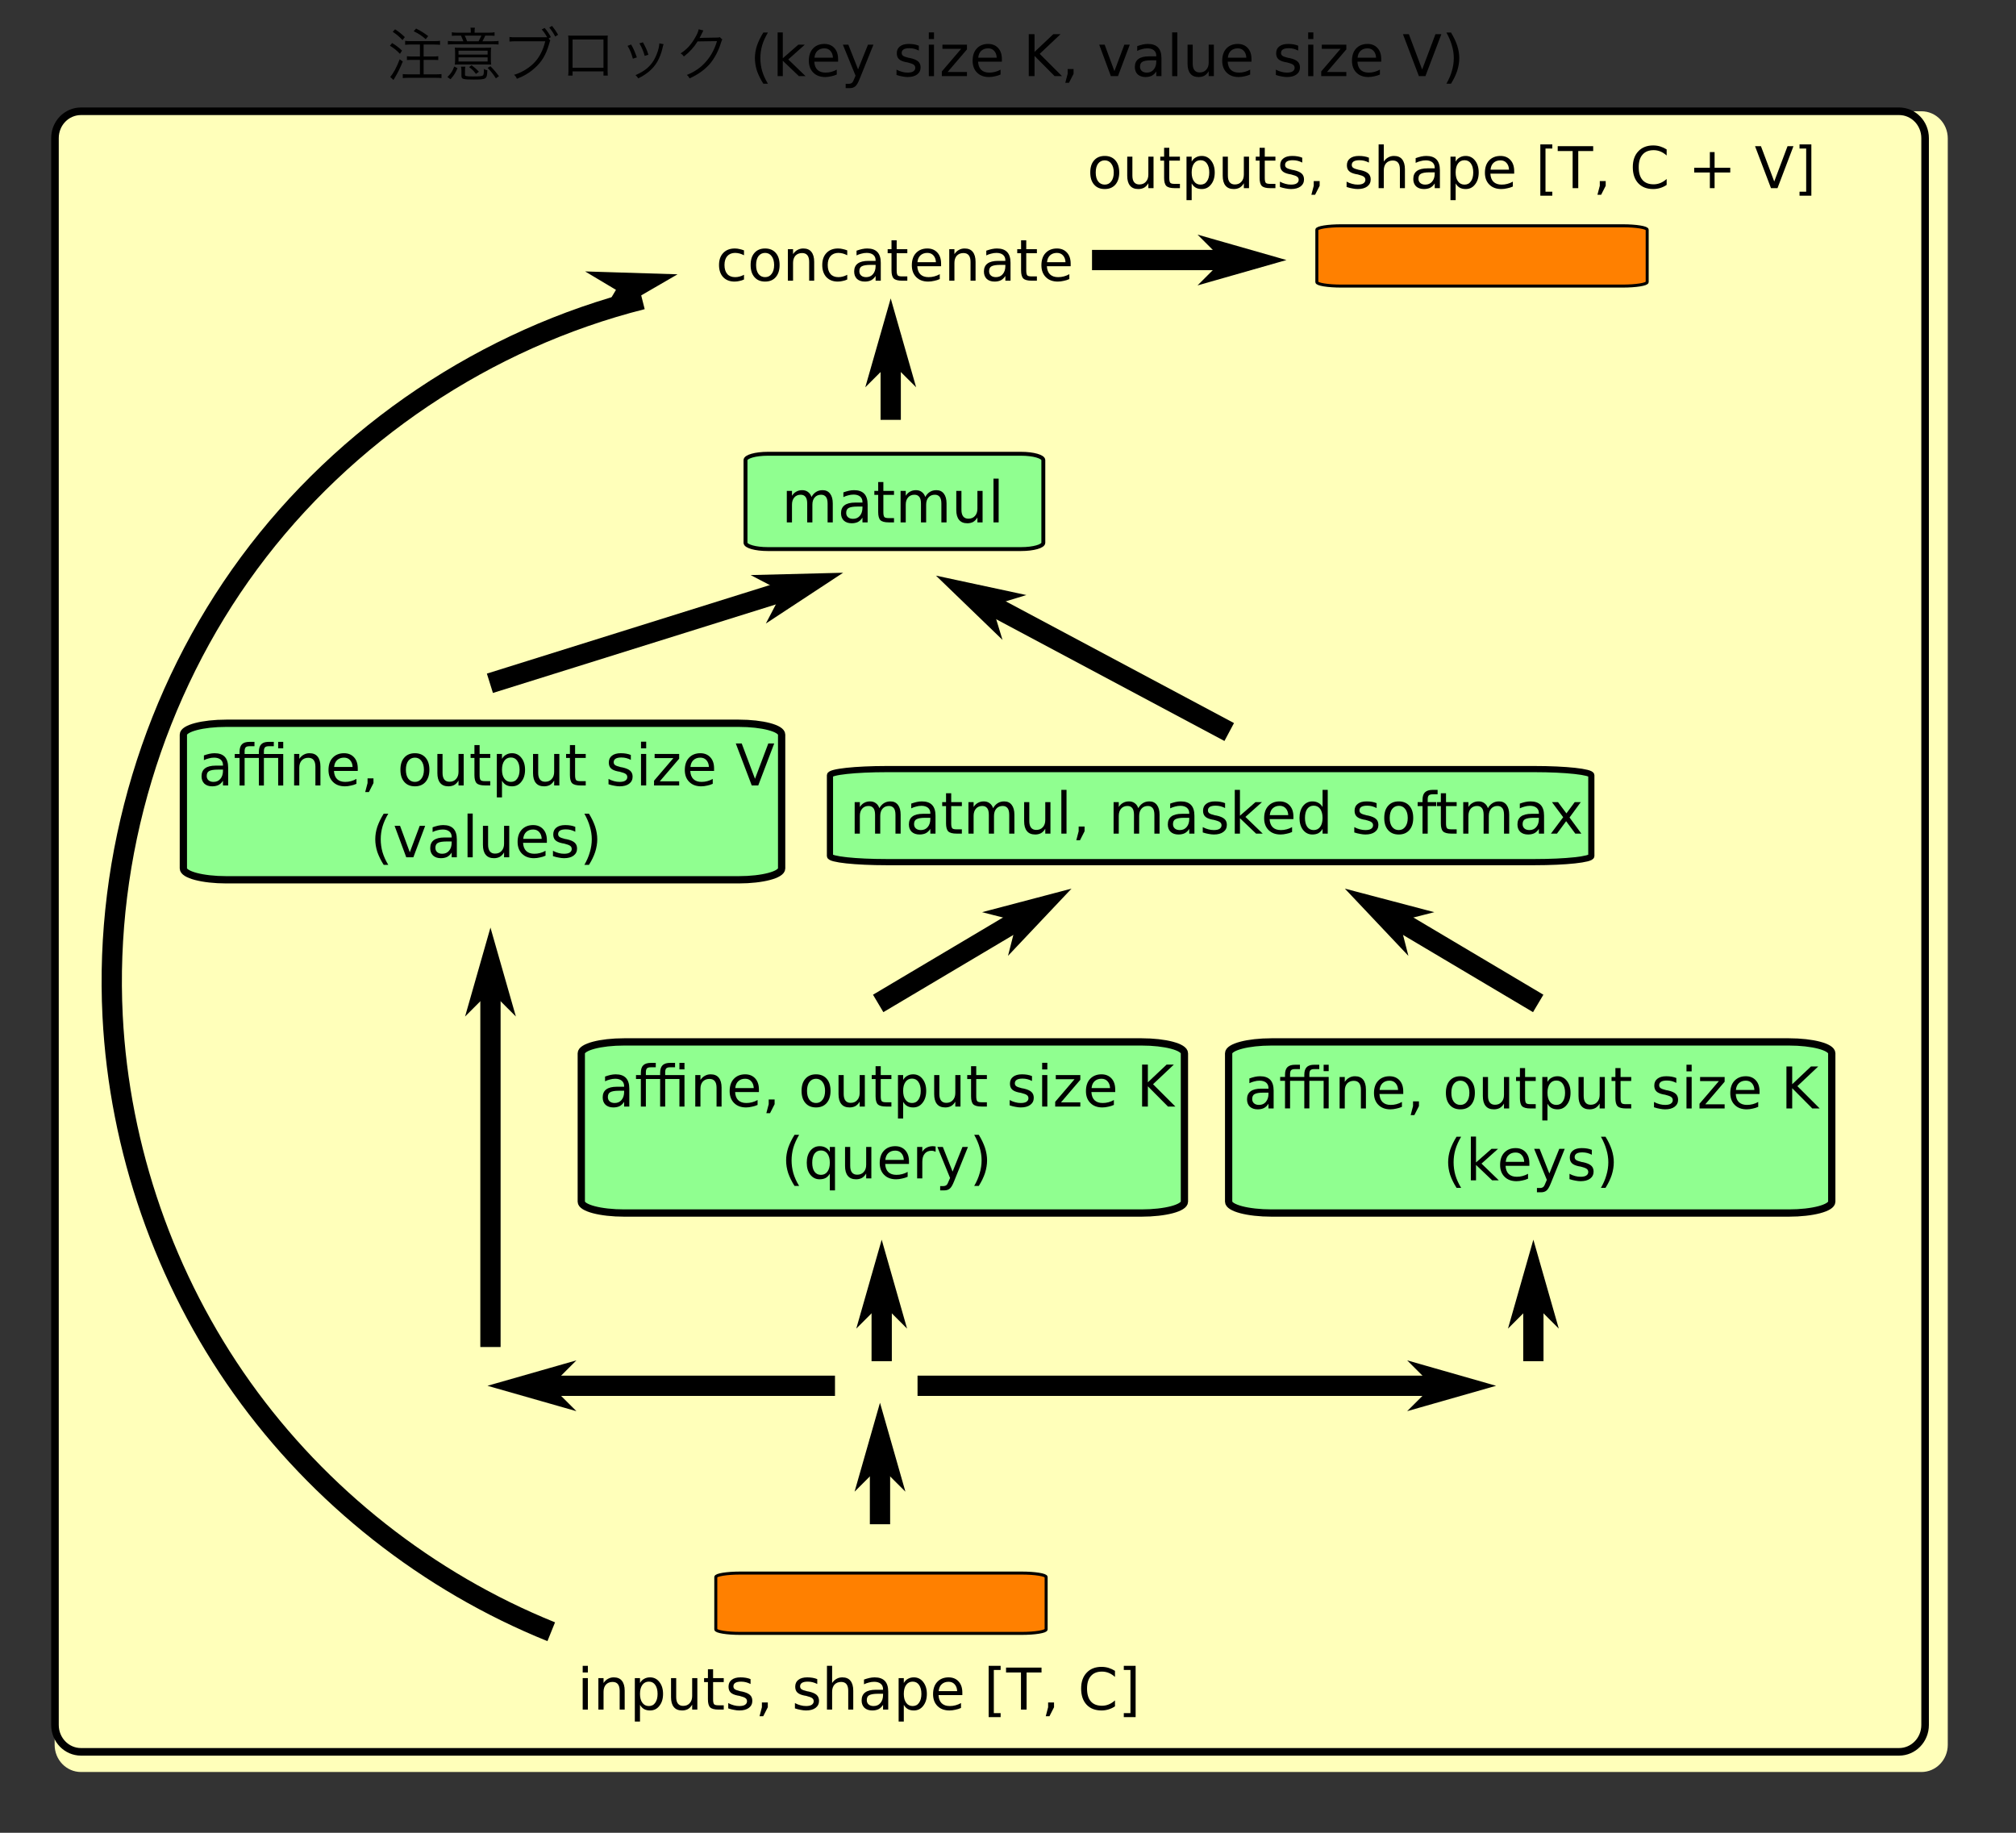 <?xml version="1.0" encoding="UTF-8" standalone="no"?>
<svg
   xmlns:dc="http://purl.org/dc/elements/1.1/"
   xmlns:cc="http://creativecommons.org/ns#"
   xmlns:rdf="http://www.w3.org/1999/02/22-rdf-syntax-ns#"
   xmlns:svg="http://www.w3.org/2000/svg"
   xmlns="http://www.w3.org/2000/svg"
   xmlns:xlink="http://www.w3.org/1999/xlink"
   xmlns:sodipodi="http://sodipodi.sourceforge.net/DTD/sodipodi-0.dtd"
   xmlns:inkscape="http://www.inkscape.org/namespaces/inkscape"
   inkscape:version="1.0beta1 (32d4812, 2019-09-19)"
   sodipodi:docname="2018snail_fig2b.svg"
   id="svg674"
   version="1.2"
   viewBox="0 0 213.119 193.745"
   height="193.745pt"
   width="213.119pt">
  <rect x="0" y="0" width="213.119" height="193.745" fill="#333333" stroke="none"/>
  <sodipodi:namedview
     inkscape:current-layer="svg674"
     inkscape:window-maximized="0"
     inkscape:window-y="23"
     inkscape:window-x="0"
     inkscape:cy="129.16333"
     inkscape:cx="142.07934"
     inkscape:zoom="1.0529304"
     showgrid="false"
     id="namedview676"
     inkscape:window-height="480"
     inkscape:window-width="648"
     inkscape:pageshadow="2"
     inkscape:pageopacity="0"
     guidetolerance="10"
     gridtolerance="10"
     objecttolerance="10"
     borderopacity="1"
     inkscape:document-rotation="0"
     bordercolor="#666666"
     pagecolor="#ffffff" />
  <defs
     id="defs133">
    <g
       id="g125">
      <symbol
         id="glyph0-0"
         overflow="visible">
        <path
           id="path2"
           d="M 0.609 -5.234 L 0.609 0.609 L 5.469 0.609 L 5.469 -5.234 Z M 4.953 -4.906 L 3.047 -2.562 L 1.125 -4.906 Z M 5.156 0.047 L 3.25 -2.297 L 5.156 -4.656 Z M 1.141 0.297 L 3.047 -2.047 L 4.953 0.297 Z M 0.922 0.062 L 0.922 -4.672 L 2.844 -2.297 Z M 0.922 0.062 "
           style="stroke:none;" />
      </symbol>
      <symbol
         id="glyph0-1"
         overflow="visible">
        <path
           id="path5"
           d="M 3.5 -3.344 L 3.5 -2.078 L 2.75 -2.078 C 2.484 -2.078 2.281 -2.078 2.125 -2.109 L 2.125 -1.703 C 2.297 -1.719 2.531 -1.719 2.75 -1.719 L 3.5 -1.719 L 3.5 -0.188 L 2.344 -0.188 C 2.062 -0.188 1.844 -0.203 1.688 -0.219 L 1.688 0.203 C 1.875 0.188 2.094 0.172 2.359 0.172 L 5.109 0.172 C 5.359 0.172 5.609 0.188 5.781 0.203 L 5.781 -0.219 C 5.625 -0.203 5.391 -0.188 5.109 -0.188 L 3.891 -0.188 L 3.891 -1.719 L 4.812 -1.719 C 5.031 -1.719 5.25 -1.719 5.438 -1.703 L 5.438 -2.109 C 5.281 -2.078 5.062 -2.078 4.812 -2.078 L 3.891 -2.078 L 3.891 -3.344 L 4.984 -3.344 C 5.234 -3.344 5.453 -3.328 5.625 -3.312 L 5.625 -3.734 C 5.469 -3.703 5.266 -3.703 4.984 -3.703 L 2.578 -3.703 C 2.297 -3.703 2.109 -3.703 1.938 -3.734 L 1.938 -3.312 C 2.156 -3.344 2.328 -3.344 2.578 -3.344 Z M 0.625 -4.688 C 1.062 -4.391 1.312 -4.188 1.656 -3.812 L 1.906 -4.125 C 1.547 -4.469 1.297 -4.672 0.875 -4.953 Z M 0.328 -3.219 C 0.75 -2.953 1.016 -2.75 1.391 -2.359 L 1.609 -2.703 C 1.234 -3.047 1 -3.234 0.562 -3.5 Z M 1.359 -1.781 C 1.016 -0.875 0.672 -0.266 0.359 0.078 L 0.703 0.406 L 0.859 0.141 C 1.203 -0.438 1.375 -0.797 1.688 -1.547 Z M 2.844 -4.75 C 3.375 -4.484 3.719 -4.266 4.109 -3.906 L 4.375 -4.234 C 3.906 -4.578 3.656 -4.75 3.094 -5.031 Z M 2.844 -4.75 "
           style="stroke:none;" />
      </symbol>
      <symbol
         id="glyph0-2"
         overflow="visible">
        <path
           id="path8"
           d="M 2.797 -4.594 L 1.391 -4.594 C 1.109 -4.594 0.938 -4.609 0.797 -4.641 L 0.797 -4.266 C 0.984 -4.281 1.125 -4.281 1.391 -4.281 L 1.766 -4.281 C 1.906 -3.969 1.938 -3.875 2.016 -3.688 L 1.094 -3.688 C 0.75 -3.688 0.547 -3.703 0.375 -3.719 L 0.375 -3.344 C 0.547 -3.359 0.719 -3.375 1.094 -3.375 L 5.016 -3.375 C 5.375 -3.375 5.562 -3.359 5.734 -3.344 L 5.734 -3.719 C 5.562 -3.703 5.391 -3.688 5.016 -3.688 L 4.031 -3.688 C 4.141 -3.891 4.219 -4.031 4.328 -4.281 L 4.688 -4.281 C 4.953 -4.281 5.125 -4.281 5.312 -4.266 L 5.312 -4.641 C 5.172 -4.609 4.984 -4.594 4.688 -4.594 L 3.203 -4.594 L 3.203 -4.719 C 3.203 -4.859 3.203 -4.984 3.234 -5.125 L 2.766 -5.125 C 2.797 -4.984 2.797 -4.859 2.797 -4.719 Z M 2.406 -3.688 C 2.328 -3.922 2.25 -4.109 2.156 -4.281 L 3.922 -4.281 C 3.828 -4.078 3.734 -3.891 3.625 -3.688 Z M 4.297 -1.234 C 4.516 -1.234 4.797 -1.234 4.953 -1.219 C 4.938 -1.359 4.922 -1.5 4.922 -1.734 L 4.922 -2.484 C 4.922 -2.75 4.938 -2.891 4.953 -3.016 C 4.797 -3 4.609 -3 4.266 -3 L 1.781 -3 C 1.469 -3 1.297 -3 1.109 -3.016 C 1.125 -2.875 1.141 -2.734 1.141 -2.484 L 1.141 -1.719 C 1.141 -1.484 1.125 -1.359 1.109 -1.219 C 1.312 -1.234 1.484 -1.234 1.781 -1.234 Z M 1.5 -2.688 L 4.578 -2.688 L 4.578 -2.281 L 1.5 -2.281 Z M 1.5 -1.984 L 4.578 -1.984 L 4.578 -1.547 L 1.5 -1.547 Z M 0.656 0.328 C 1.031 -0.094 1.188 -0.359 1.391 -0.844 L 1.047 -1.016 C 0.875 -0.531 0.719 -0.297 0.328 0.094 Z M 2.188 -0.531 C 2.188 -0.75 2.188 -0.844 2.219 -1 L 1.766 -1 C 1.797 -0.859 1.812 -0.719 1.812 -0.531 L 1.812 -0.031 C 1.812 0.312 1.969 0.359 3.094 0.359 C 4.469 0.359 4.516 0.328 4.547 -0.625 C 4.375 -0.656 4.328 -0.672 4.172 -0.766 C 4.188 -0.719 4.188 -0.688 4.188 -0.656 C 4.188 -0.359 4.156 -0.141 4.094 -0.094 C 4 0 3.797 0.031 2.969 0.031 C 2.609 0.031 2.406 0.016 2.297 -0.016 C 2.203 -0.031 2.188 -0.062 2.188 -0.141 Z M 5.781 0 C 5.469 -0.406 5.25 -0.672 4.875 -1.047 L 4.578 -0.875 C 4.922 -0.516 5.156 -0.234 5.453 0.234 Z M 3.656 -0.469 C 3.375 -0.766 3.172 -0.938 2.875 -1.156 L 2.625 -0.953 C 2.938 -0.719 3.094 -0.578 3.344 -0.234 Z M 3.656 -0.469 "
           style="stroke:none;" />
      </symbol>
      <symbol
         id="glyph0-3"
         overflow="visible">
        <path
           id="path11"
           d="M 4.953 -3.984 L 5.188 -4.125 C 5.062 -4.391 4.844 -4.719 4.531 -5.094 L 4.219 -4.938 C 4.438 -4.688 4.547 -4.547 4.797 -4.109 C 4.641 -4.109 4.562 -4.109 4.438 -4.109 L 1.5 -4.109 C 1.172 -4.109 1.031 -4.109 0.812 -4.141 L 0.812 -3.656 C 1 -3.672 1.141 -3.688 1.5 -3.688 L 4.594 -3.688 C 4.375 -2.797 4.031 -2.094 3.531 -1.531 C 2.984 -0.906 2.109 -0.375 1.297 -0.141 C 1.453 0 1.516 0.078 1.594 0.281 C 2.359 -0.016 2.938 -0.359 3.5 -0.875 C 4.219 -1.5 4.672 -2.266 5 -3.391 C 5.078 -3.688 5.094 -3.719 5.125 -3.766 Z M 5.016 -5.141 C 5.25 -4.859 5.516 -4.469 5.641 -4.188 L 5.953 -4.375 C 5.734 -4.75 5.578 -4.984 5.312 -5.312 Z M 5.016 -5.141 "
           style="stroke:none;" />
      </symbol>
      <symbol
         id="glyph0-4"
         overflow="visible">
        <path
           id="path14"
           d="M 4.672 -0.5 L 4.672 -0.062 L 5.125 -0.062 C 5.125 -0.188 5.109 -0.359 5.109 -0.531 L 5.109 -3.828 C 5.109 -4.078 5.109 -4.156 5.125 -4.297 C 4.984 -4.281 4.922 -4.281 4.656 -4.281 L 1.422 -4.281 C 1.172 -4.281 1.062 -4.281 0.938 -4.297 C 0.953 -4.156 0.969 -4.078 0.969 -3.828 L 0.969 -0.516 C 0.969 -0.328 0.953 -0.203 0.938 -0.062 L 1.406 -0.062 L 1.406 -0.5 Z M 4.672 -0.891 L 1.406 -0.891 L 1.406 -3.875 L 4.672 -3.875 Z M 4.672 -0.891 "
           style="stroke:none;" />
      </symbol>
      <symbol
         id="glyph0-5"
         overflow="visible">
        <path
           id="path17"
           d="M 1.141 -3.203 C 1.391 -2.797 1.562 -2.375 1.703 -1.844 L 2.125 -1.984 C 1.891 -2.625 1.766 -2.922 1.516 -3.344 Z M 2.391 -3.469 C 2.656 -3.016 2.844 -2.562 2.953 -2.141 L 3.344 -2.266 C 3.188 -2.766 3.078 -3 2.766 -3.578 Z M 4.5 -3.469 C 4.5 -3.453 4.5 -3.453 4.5 -3.438 L 4.5 -3.406 C 4.5 -3.344 4.469 -3.203 4.438 -3 C 4.328 -2.531 4.141 -2.078 3.922 -1.688 C 3.5 -0.984 2.922 -0.516 1.984 -0.109 C 2.125 0.031 2.172 0.078 2.266 0.234 C 3.203 -0.219 3.844 -0.781 4.281 -1.516 C 4.5 -1.891 4.719 -2.453 4.812 -2.875 C 4.906 -3.281 4.906 -3.281 4.953 -3.375 Z M 4.5 -3.469 "
           style="stroke:none;" />
      </symbol>
      <symbol
         id="glyph0-6"
         overflow="visible">
        <path
           id="path20"
           d="M 2.578 -4.953 C 2.547 -4.734 2.438 -4.469 2.203 -4.062 C 1.781 -3.328 1.312 -2.812 0.672 -2.406 C 0.844 -2.297 0.906 -2.234 1.016 -2.078 C 1.609 -2.531 2.094 -3.062 2.469 -3.672 L 4.516 -3.703 C 4.297 -2.938 3.938 -2.234 3.469 -1.672 C 2.891 -0.969 2.25 -0.5 1.328 -0.125 C 1.484 0 1.531 0.062 1.625 0.234 C 2.516 -0.172 3.188 -0.656 3.75 -1.281 C 4.266 -1.891 4.703 -2.719 4.953 -3.578 C 5.031 -3.797 5.031 -3.797 5.078 -3.875 L 4.812 -4.125 C 4.734 -4.094 4.719 -4.078 4.5 -4.078 C 2.75 -4.047 2.75 -4.047 2.672 -4.031 C 2.734 -4.141 2.797 -4.25 2.953 -4.578 C 3.031 -4.75 3.031 -4.75 3.078 -4.828 Z M 2.578 -4.953 "
           style="stroke:none;" />
      </symbol>
      <symbol
         id="glyph1-0"
         overflow="visible">
        <path
           id="path23"
           d="M 0.297 1.078 L 0.297 -4.281 L 3.344 -4.281 L 3.344 1.078 Z M 0.641 0.734 L 3 0.734 L 3 -3.938 L 0.641 -3.938 Z M 0.641 0.734 "
           style="stroke:none;" />
      </symbol>
      <symbol
         id="glyph1-1"
         overflow="visible">
        <path
           id="path26"
           d=""
           style="stroke:none;" />
      </symbol>
      <symbol
         id="glyph1-2"
         overflow="visible">
        <path
           id="path29"
           d="M 1.891 -4.609 C 1.617 -4.148 1.414 -3.695 1.281 -3.25 C 1.156 -2.812 1.094 -2.363 1.094 -1.906 C 1.094 -1.445 1.156 -0.992 1.281 -0.547 C 1.414 -0.098 1.617 0.348 1.891 0.797 L 1.406 0.797 C 1.113 0.336 0.891 -0.113 0.734 -0.562 C 0.586 -1.02 0.516 -1.469 0.516 -1.906 C 0.516 -2.344 0.586 -2.785 0.734 -3.234 C 0.891 -3.68 1.113 -4.141 1.406 -4.609 Z M 1.891 -4.609 "
           style="stroke:none;" />
      </symbol>
      <symbol
         id="glyph1-3"
         overflow="visible">
        <path
           id="path32"
           d="M 0.547 -4.625 L 1.094 -4.625 L 1.094 -1.891 L 2.734 -3.328 L 3.422 -3.328 L 1.672 -1.766 L 3.5 0 L 2.797 0 L 1.094 -1.625 L 1.094 0 L 0.547 0 Z M 0.547 -4.625 "
           style="stroke:none;" />
      </symbol>
      <symbol
         id="glyph1-4"
         overflow="visible">
        <path
           id="path35"
           d="M 3.422 -1.797 L 3.422 -1.531 L 0.906 -1.531 C 0.926 -1.156 1.035 -0.867 1.234 -0.672 C 1.441 -0.473 1.727 -0.375 2.094 -0.375 C 2.301 -0.375 2.504 -0.398 2.703 -0.453 C 2.898 -0.504 3.094 -0.582 3.281 -0.688 L 3.281 -0.172 C 3.094 -0.086 2.895 -0.023 2.688 0.016 C 2.477 0.066 2.27 0.094 2.062 0.094 C 1.531 0.094 1.109 -0.062 0.797 -0.375 C 0.484 -0.688 0.328 -1.102 0.328 -1.625 C 0.328 -2.176 0.473 -2.609 0.766 -2.922 C 1.066 -3.242 1.469 -3.406 1.969 -3.406 C 2.414 -3.406 2.77 -3.258 3.031 -2.969 C 3.289 -2.688 3.422 -2.297 3.422 -1.797 Z M 2.875 -1.953 C 2.863 -2.254 2.773 -2.492 2.609 -2.672 C 2.453 -2.848 2.238 -2.938 1.969 -2.938 C 1.664 -2.938 1.422 -2.848 1.234 -2.672 C 1.055 -2.504 0.953 -2.266 0.922 -1.953 Z M 2.875 -1.953 "
           style="stroke:none;" />
      </symbol>
      <symbol
         id="glyph1-5"
         overflow="visible">
        <path
           id="path38"
           d="M 1.953 0.312 C 1.797 0.707 1.645 0.961 1.5 1.078 C 1.352 1.203 1.16 1.266 0.922 1.266 L 0.484 1.266 L 0.484 0.812 L 0.797 0.812 C 0.953 0.812 1.07 0.773 1.156 0.703 C 1.238 0.629 1.328 0.461 1.422 0.203 L 1.531 -0.047 L 0.188 -3.328 L 0.766 -3.328 L 1.797 -0.719 L 2.844 -3.328 L 3.422 -3.328 Z M 1.953 0.312 "
           style="stroke:none;" />
      </symbol>
      <symbol
         id="glyph1-6"
         overflow="visible">
        <path
           id="path41"
           d="M 2.688 -3.219 L 2.688 -2.703 C 2.531 -2.785 2.367 -2.848 2.203 -2.891 C 2.047 -2.93 1.875 -2.953 1.688 -2.953 C 1.414 -2.953 1.211 -2.91 1.078 -2.828 C 0.941 -2.742 0.875 -2.617 0.875 -2.453 C 0.875 -2.328 0.922 -2.227 1.016 -2.156 C 1.117 -2.082 1.316 -2.008 1.609 -1.938 L 1.797 -1.906 C 2.18 -1.82 2.457 -1.703 2.625 -1.547 C 2.789 -1.398 2.875 -1.191 2.875 -0.922 C 2.875 -0.609 2.75 -0.359 2.5 -0.172 C 2.258 0.004 1.926 0.094 1.5 0.094 C 1.32 0.094 1.133 0.07 0.938 0.031 C 0.75 0 0.547 -0.051 0.328 -0.125 L 0.328 -0.688 C 0.523 -0.582 0.723 -0.504 0.922 -0.453 C 1.117 -0.398 1.312 -0.375 1.5 -0.375 C 1.758 -0.375 1.957 -0.414 2.094 -0.5 C 2.238 -0.594 2.312 -0.719 2.312 -0.875 C 2.312 -1.02 2.258 -1.129 2.156 -1.203 C 2.062 -1.285 1.844 -1.367 1.5 -1.453 L 1.312 -1.484 C 0.969 -1.555 0.723 -1.664 0.578 -1.812 C 0.43 -1.957 0.359 -2.16 0.359 -2.422 C 0.359 -2.734 0.469 -2.973 0.688 -3.141 C 0.906 -3.316 1.219 -3.406 1.625 -3.406 C 1.832 -3.406 2.023 -3.391 2.203 -3.359 C 2.379 -3.328 2.539 -3.281 2.688 -3.219 Z M 2.688 -3.219 "
           style="stroke:none;" />
      </symbol>
      <symbol
         id="glyph1-7"
         overflow="visible">
        <path
           id="path44"
           d="M 0.578 -3.328 L 1.125 -3.328 L 1.125 0 L 0.578 0 Z M 0.578 -4.625 L 1.125 -4.625 L 1.125 -3.922 L 0.578 -3.922 Z M 0.578 -4.625 "
           style="stroke:none;" />
      </symbol>
      <symbol
         id="glyph1-8"
         overflow="visible">
        <path
           id="path47"
           d="M 0.328 -3.328 L 2.922 -3.328 L 2.922 -2.828 L 0.875 -0.438 L 2.922 -0.438 L 2.922 0 L 0.266 0 L 0.266 -0.5 L 2.312 -2.891 L 0.328 -2.891 Z M 0.328 -3.328 "
           style="stroke:none;" />
      </symbol>
      <symbol
         id="glyph1-9"
         overflow="visible">
        <path
           id="path50"
           d="M 0.594 -4.438 L 1.203 -4.438 L 1.203 -2.562 L 3.188 -4.438 L 3.953 -4.438 L 1.75 -2.359 L 4.109 0 L 3.328 0 L 1.203 -2.141 L 1.203 0 L 0.594 0 Z M 0.594 -4.438 "
           style="stroke:none;" />
      </symbol>
      <symbol
         id="glyph1-10"
         overflow="visible">
        <path
           id="path53"
           d="M 0.719 -0.75 L 1.344 -0.75 L 1.344 -0.25 L 0.859 0.703 L 0.469 0.703 L 0.719 -0.25 Z M 0.719 -0.75 "
           style="stroke:none;" />
      </symbol>
      <symbol
         id="glyph1-11"
         overflow="visible">
        <path
           id="path56"
           d="M 0.188 -3.328 L 0.766 -3.328 L 1.797 -0.531 L 2.844 -3.328 L 3.422 -3.328 L 2.172 0 L 1.422 0 Z M 0.188 -3.328 "
           style="stroke:none;" />
      </symbol>
      <symbol
         id="glyph1-12"
         overflow="visible">
        <path
           id="path59"
           d="M 2.078 -1.672 C 1.641 -1.672 1.332 -1.617 1.156 -1.516 C 0.988 -1.422 0.906 -1.25 0.906 -1 C 0.906 -0.812 0.969 -0.66 1.094 -0.547 C 1.227 -0.43 1.406 -0.375 1.625 -0.375 C 1.926 -0.375 2.164 -0.477 2.344 -0.688 C 2.531 -0.906 2.625 -1.191 2.625 -1.547 L 2.625 -1.672 Z M 3.172 -1.891 L 3.172 0 L 2.625 0 L 2.625 -0.5 C 2.5 -0.301 2.344 -0.148 2.156 -0.047 C 1.969 0.047 1.742 0.094 1.484 0.094 C 1.141 0.094 0.863 0 0.656 -0.188 C 0.457 -0.383 0.359 -0.645 0.359 -0.969 C 0.359 -1.344 0.484 -1.625 0.734 -1.812 C 0.984 -2 1.359 -2.094 1.859 -2.094 L 2.625 -2.094 L 2.625 -2.156 C 2.625 -2.406 2.539 -2.598 2.375 -2.734 C 2.207 -2.867 1.977 -2.938 1.688 -2.938 C 1.488 -2.938 1.301 -2.91 1.125 -2.859 C 0.945 -2.816 0.773 -2.754 0.609 -2.672 L 0.609 -3.172 C 0.805 -3.242 1 -3.301 1.188 -3.344 C 1.375 -3.383 1.555 -3.406 1.734 -3.406 C 2.211 -3.406 2.57 -3.281 2.812 -3.031 C 3.051 -2.781 3.172 -2.398 3.172 -1.891 Z M 3.172 -1.891 "
           style="stroke:none;" />
      </symbol>
      <symbol
         id="glyph1-13"
         overflow="visible">
        <path
           id="path62"
           d="M 0.578 -4.625 L 1.125 -4.625 L 1.125 0 L 0.578 0 Z M 0.578 -4.625 "
           style="stroke:none;" />
      </symbol>
      <symbol
         id="glyph1-14"
         overflow="visible">
        <path
           id="path65"
           d="M 0.516 -1.312 L 0.516 -3.328 L 1.062 -3.328 L 1.062 -1.328 C 1.062 -1.016 1.125 -0.781 1.25 -0.625 C 1.375 -0.469 1.555 -0.391 1.797 -0.391 C 2.086 -0.391 2.316 -0.484 2.484 -0.672 C 2.66 -0.859 2.75 -1.113 2.75 -1.438 L 2.75 -3.328 L 3.297 -3.328 L 3.297 0 L 2.75 0 L 2.75 -0.516 C 2.625 -0.305 2.473 -0.148 2.297 -0.047 C 2.117 0.047 1.914 0.094 1.688 0.094 C 1.301 0.094 1.008 -0.023 0.812 -0.266 C 0.613 -0.504 0.516 -0.852 0.516 -1.312 Z M 1.891 -3.406 Z M 1.891 -3.406 "
           style="stroke:none;" />
      </symbol>
      <symbol
         id="glyph1-15"
         overflow="visible">
        <path
           id="path68"
           d="M 1.734 0 L 0.047 -4.438 L 0.672 -4.438 L 2.078 -0.703 L 3.484 -4.438 L 4.109 -4.438 L 2.422 0 Z M 1.734 0 "
           style="stroke:none;" />
      </symbol>
      <symbol
         id="glyph1-16"
         overflow="visible">
        <path
           id="path71"
           d="M 0.484 -4.609 L 0.969 -4.609 C 1.258 -4.141 1.477 -3.68 1.625 -3.234 C 1.77 -2.785 1.844 -2.344 1.844 -1.906 C 1.844 -1.469 1.77 -1.02 1.625 -0.562 C 1.477 -0.113 1.258 0.336 0.969 0.797 L 0.484 0.797 C 0.742 0.348 0.938 -0.098 1.062 -0.547 C 1.195 -0.992 1.266 -1.445 1.266 -1.906 C 1.266 -2.363 1.195 -2.812 1.062 -3.25 C 0.938 -3.695 0.742 -4.148 0.484 -4.609 Z M 0.484 -4.609 "
           style="stroke:none;" />
      </symbol>
      <symbol
         id="glyph1-17"
         overflow="visible">
        <path
           id="path74"
           d="M 2.969 -3.203 L 2.969 -2.688 C 2.812 -2.77 2.656 -2.832 2.5 -2.875 C 2.344 -2.914 2.188 -2.938 2.031 -2.938 C 1.676 -2.938 1.398 -2.82 1.203 -2.594 C 1.004 -2.375 0.906 -2.062 0.906 -1.656 C 0.906 -1.25 1.004 -0.93 1.203 -0.703 C 1.398 -0.484 1.676 -0.375 2.031 -0.375 C 2.188 -0.375 2.344 -0.395 2.5 -0.438 C 2.656 -0.477 2.812 -0.539 2.969 -0.625 L 2.969 -0.125 C 2.812 -0.051 2.648 0 2.484 0.031 C 2.328 0.07 2.156 0.094 1.969 0.094 C 1.469 0.094 1.066 -0.062 0.766 -0.375 C 0.473 -0.695 0.328 -1.125 0.328 -1.656 C 0.328 -2.195 0.477 -2.625 0.781 -2.938 C 1.082 -3.25 1.488 -3.406 2 -3.406 C 2.176 -3.406 2.344 -3.383 2.5 -3.344 C 2.656 -3.312 2.812 -3.266 2.969 -3.203 Z M 2.969 -3.203 "
           style="stroke:none;" />
      </symbol>
      <symbol
         id="glyph1-18"
         overflow="visible">
        <path
           id="path77"
           d="M 1.859 -2.938 C 1.566 -2.938 1.332 -2.82 1.156 -2.594 C 0.988 -2.363 0.906 -2.051 0.906 -1.656 C 0.906 -1.258 0.988 -0.945 1.156 -0.719 C 1.332 -0.488 1.566 -0.375 1.859 -0.375 C 2.148 -0.375 2.379 -0.488 2.547 -0.719 C 2.723 -0.945 2.812 -1.258 2.812 -1.656 C 2.812 -2.051 2.723 -2.363 2.547 -2.594 C 2.379 -2.82 2.148 -2.938 1.859 -2.938 Z M 1.859 -3.406 C 2.336 -3.406 2.711 -3.25 2.984 -2.938 C 3.254 -2.633 3.391 -2.207 3.391 -1.656 C 3.391 -1.113 3.254 -0.688 2.984 -0.375 C 2.711 -0.062 2.336 0.094 1.859 0.094 C 1.379 0.094 1.004 -0.062 0.734 -0.375 C 0.461 -0.688 0.328 -1.113 0.328 -1.656 C 0.328 -2.207 0.461 -2.633 0.734 -2.938 C 1.004 -3.25 1.379 -3.406 1.859 -3.406 Z M 1.859 -3.406 "
           style="stroke:none;" />
      </symbol>
      <symbol
         id="glyph1-19"
         overflow="visible">
        <path
           id="path80"
           d="M 3.328 -2 L 3.328 0 L 2.797 0 L 2.797 -1.984 C 2.797 -2.297 2.734 -2.531 2.609 -2.688 C 2.484 -2.844 2.297 -2.922 2.047 -2.922 C 1.754 -2.922 1.52 -2.828 1.344 -2.641 C 1.176 -2.453 1.094 -2.195 1.094 -1.875 L 1.094 0 L 0.547 0 L 0.547 -3.328 L 1.094 -3.328 L 1.094 -2.812 C 1.227 -3.008 1.383 -3.156 1.562 -3.25 C 1.738 -3.352 1.941 -3.406 2.172 -3.406 C 2.555 -3.406 2.844 -3.285 3.031 -3.047 C 3.227 -2.805 3.328 -2.457 3.328 -2 Z M 3.328 -2 "
           style="stroke:none;" />
      </symbol>
      <symbol
         id="glyph1-20"
         overflow="visible">
        <path
           id="path83"
           d="M 1.109 -4.266 L 1.109 -3.328 L 2.234 -3.328 L 2.234 -2.906 L 1.109 -2.906 L 1.109 -1.094 C 1.109 -0.82 1.145 -0.645 1.219 -0.562 C 1.289 -0.488 1.441 -0.453 1.672 -0.453 L 2.234 -0.453 L 2.234 0 L 1.672 0 C 1.254 0 0.961 -0.078 0.797 -0.234 C 0.641 -0.391 0.562 -0.676 0.562 -1.094 L 0.562 -2.906 L 0.156 -2.906 L 0.156 -3.328 L 0.562 -3.328 L 0.562 -4.266 Z M 1.109 -4.266 "
           style="stroke:none;" />
      </symbol>
      <symbol
         id="glyph1-21"
         overflow="visible">
        <path
           id="path86"
           d="M 1.094 -0.5 L 1.094 1.266 L 0.547 1.266 L 0.547 -3.328 L 1.094 -3.328 L 1.094 -2.812 C 1.207 -3.008 1.352 -3.156 1.531 -3.25 C 1.707 -3.352 1.914 -3.406 2.156 -3.406 C 2.562 -3.406 2.891 -3.242 3.141 -2.922 C 3.398 -2.598 3.531 -2.176 3.531 -1.656 C 3.531 -1.133 3.398 -0.711 3.141 -0.391 C 2.891 -0.066 2.562 0.094 2.156 0.094 C 1.914 0.094 1.707 0.047 1.531 -0.047 C 1.352 -0.148 1.207 -0.301 1.094 -0.5 Z M 2.953 -1.656 C 2.953 -2.062 2.867 -2.379 2.703 -2.609 C 2.547 -2.836 2.32 -2.953 2.031 -2.953 C 1.738 -2.953 1.508 -2.836 1.344 -2.609 C 1.176 -2.379 1.094 -2.062 1.094 -1.656 C 1.094 -1.258 1.176 -0.945 1.344 -0.719 C 1.508 -0.488 1.738 -0.375 2.031 -0.375 C 2.32 -0.375 2.547 -0.488 2.703 -0.719 C 2.867 -0.945 2.953 -1.258 2.953 -1.656 Z M 2.953 -1.656 "
           style="stroke:none;" />
      </symbol>
      <symbol
         id="glyph1-22"
         overflow="visible">
        <path
           id="path89"
           d="M 3.328 -2 L 3.328 0 L 2.797 0 L 2.797 -1.984 C 2.797 -2.297 2.734 -2.531 2.609 -2.688 C 2.484 -2.844 2.297 -2.922 2.047 -2.922 C 1.754 -2.922 1.52 -2.828 1.344 -2.641 C 1.176 -2.453 1.094 -2.195 1.094 -1.875 L 1.094 0 L 0.547 0 L 0.547 -4.625 L 1.094 -4.625 L 1.094 -2.812 C 1.227 -3.008 1.383 -3.156 1.562 -3.25 C 1.738 -3.352 1.941 -3.406 2.172 -3.406 C 2.555 -3.406 2.844 -3.285 3.031 -3.047 C 3.227 -2.805 3.328 -2.457 3.328 -2 Z M 3.328 -2 "
           style="stroke:none;" />
      </symbol>
      <symbol
         id="glyph1-23"
         overflow="visible">
        <path
           id="path92"
           d="M 0.516 -4.625 L 1.781 -4.625 L 1.781 -4.188 L 1.062 -4.188 L 1.062 0.375 L 1.781 0.375 L 1.781 0.797 L 0.516 0.797 Z M 0.516 -4.625 "
           style="stroke:none;" />
      </symbol>
      <symbol
         id="glyph1-24"
         overflow="visible">
        <path
           id="path95"
           d="M -0.016 -4.438 L 3.734 -4.438 L 3.734 -3.922 L 2.156 -3.922 L 2.156 0 L 1.562 0 L 1.562 -3.922 L -0.016 -3.922 Z M -0.016 -4.438 "
           style="stroke:none;" />
      </symbol>
      <symbol
         id="glyph1-25"
         overflow="visible">
        <path
           id="path98"
           d="M 3.922 -4.094 L 3.922 -3.453 C 3.711 -3.641 3.492 -3.781 3.266 -3.875 C 3.035 -3.969 2.797 -4.016 2.547 -4.016 C 2.035 -4.016 1.645 -3.859 1.375 -3.547 C 1.102 -3.242 0.969 -2.801 0.969 -2.219 C 0.969 -1.625 1.102 -1.172 1.375 -0.859 C 1.645 -0.555 2.035 -0.406 2.547 -0.406 C 2.797 -0.406 3.035 -0.453 3.266 -0.547 C 3.492 -0.641 3.711 -0.781 3.922 -0.969 L 3.922 -0.344 C 3.703 -0.195 3.473 -0.086 3.234 -0.016 C 3.004 0.055 2.758 0.094 2.5 0.094 C 1.832 0.094 1.305 -0.109 0.922 -0.516 C 0.535 -0.93 0.344 -1.5 0.344 -2.219 C 0.344 -2.926 0.535 -3.484 0.922 -3.891 C 1.305 -4.305 1.832 -4.516 2.5 -4.516 C 2.77 -4.516 3.02 -4.477 3.25 -4.406 C 3.488 -4.332 3.711 -4.227 3.922 -4.094 Z M 3.922 -4.094 "
           style="stroke:none;" />
      </symbol>
      <symbol
         id="glyph1-26"
         overflow="visible">
        <path
           id="path101"
           d="M 1.844 -4.625 L 1.844 0.797 L 0.594 0.797 L 0.594 0.375 L 1.297 0.375 L 1.297 -4.188 L 0.594 -4.188 L 0.594 -4.625 Z M 1.844 -4.625 "
           style="stroke:none;" />
      </symbol>
      <symbol
         id="glyph1-27"
         overflow="visible">
        <path
           id="path104"
           d="M 2.797 -3.812 L 2.797 -2.156 L 4.453 -2.156 L 4.453 -1.656 L 2.797 -1.656 L 2.797 0 L 2.297 0 L 2.297 -1.656 L 0.641 -1.656 L 0.641 -2.156 L 2.297 -2.156 L 2.297 -3.812 Z M 2.797 -3.812 "
           style="stroke:none;" />
      </symbol>
      <symbol
         id="glyph1-28"
         overflow="visible">
        <path
           id="path107"
           d="M 0.906 -1.656 C 0.906 -1.258 0.984 -0.945 1.141 -0.719 C 1.305 -0.488 1.535 -0.375 1.828 -0.375 C 2.117 -0.375 2.348 -0.488 2.516 -0.719 C 2.68 -0.945 2.766 -1.258 2.766 -1.656 C 2.766 -2.062 2.68 -2.379 2.516 -2.609 C 2.348 -2.836 2.117 -2.953 1.828 -2.953 C 1.535 -2.953 1.305 -2.836 1.141 -2.609 C 0.984 -2.379 0.906 -2.062 0.906 -1.656 Z M 2.766 -0.5 C 2.648 -0.301 2.504 -0.148 2.328 -0.047 C 2.148 0.047 1.938 0.094 1.688 0.094 C 1.289 0.094 0.961 -0.066 0.703 -0.391 C 0.453 -0.711 0.328 -1.133 0.328 -1.656 C 0.328 -2.176 0.453 -2.598 0.703 -2.922 C 0.961 -3.242 1.289 -3.406 1.688 -3.406 C 1.938 -3.406 2.148 -3.352 2.328 -3.25 C 2.504 -3.156 2.648 -3.008 2.766 -2.812 L 2.766 -3.328 L 3.312 -3.328 L 3.312 1.266 L 2.766 1.266 Z M 2.766 -0.5 "
           style="stroke:none;" />
      </symbol>
      <symbol
         id="glyph1-29"
         overflow="visible">
        <path
           id="path110"
           d="M 2.5 -2.812 C 2.438 -2.844 2.367 -2.867 2.297 -2.891 C 2.223 -2.91 2.145 -2.922 2.062 -2.922 C 1.75 -2.922 1.508 -2.816 1.344 -2.609 C 1.176 -2.41 1.094 -2.125 1.094 -1.75 L 1.094 0 L 0.547 0 L 0.547 -3.328 L 1.094 -3.328 L 1.094 -2.812 C 1.207 -3.008 1.359 -3.156 1.547 -3.25 C 1.734 -3.352 1.957 -3.406 2.219 -3.406 C 2.258 -3.406 2.301 -3.398 2.344 -3.391 C 2.383 -3.391 2.438 -3.383 2.5 -3.375 Z M 2.5 -2.812 "
           style="stroke:none;" />
      </symbol>
      <symbol
         id="glyph1-30"
         overflow="visible">
        <path
           id="path113"
           d="M 3.156 -2.688 C 3.289 -2.926 3.453 -3.102 3.641 -3.219 C 3.836 -3.344 4.066 -3.406 4.328 -3.406 C 4.672 -3.406 4.938 -3.281 5.125 -3.031 C 5.312 -2.789 5.406 -2.445 5.406 -2 L 5.406 0 L 4.859 0 L 4.859 -1.984 C 4.859 -2.305 4.801 -2.539 4.688 -2.688 C 4.57 -2.844 4.398 -2.922 4.172 -2.922 C 3.891 -2.922 3.664 -2.828 3.5 -2.641 C 3.332 -2.453 3.25 -2.195 3.25 -1.875 L 3.25 0 L 2.703 0 L 2.703 -1.984 C 2.703 -2.305 2.645 -2.539 2.531 -2.688 C 2.414 -2.844 2.242 -2.922 2.016 -2.922 C 1.734 -2.922 1.508 -2.828 1.344 -2.641 C 1.176 -2.453 1.094 -2.195 1.094 -1.875 L 1.094 0 L 0.547 0 L 0.547 -3.328 L 1.094 -3.328 L 1.094 -2.812 C 1.219 -3.008 1.367 -3.156 1.547 -3.25 C 1.723 -3.352 1.93 -3.406 2.172 -3.406 C 2.41 -3.406 2.613 -3.344 2.781 -3.219 C 2.957 -3.094 3.082 -2.914 3.156 -2.688 Z M 3.156 -2.688 "
           style="stroke:none;" />
      </symbol>
      <symbol
         id="glyph1-31"
         overflow="visible">
        <path
           id="path116"
           d="M 2.766 -2.812 L 2.766 -4.625 L 3.312 -4.625 L 3.312 0 L 2.766 0 L 2.766 -0.5 C 2.648 -0.301 2.504 -0.148 2.328 -0.047 C 2.148 0.047 1.938 0.094 1.688 0.094 C 1.289 0.094 0.961 -0.066 0.703 -0.391 C 0.453 -0.711 0.328 -1.133 0.328 -1.656 C 0.328 -2.176 0.453 -2.598 0.703 -2.922 C 0.961 -3.242 1.289 -3.406 1.688 -3.406 C 1.938 -3.406 2.148 -3.352 2.328 -3.25 C 2.504 -3.156 2.648 -3.008 2.766 -2.812 Z M 0.906 -1.656 C 0.906 -1.258 0.984 -0.945 1.141 -0.719 C 1.305 -0.488 1.535 -0.375 1.828 -0.375 C 2.117 -0.375 2.348 -0.488 2.516 -0.719 C 2.68 -0.945 2.766 -1.258 2.766 -1.656 C 2.766 -2.062 2.68 -2.379 2.516 -2.609 C 2.348 -2.836 2.117 -2.953 1.828 -2.953 C 1.535 -2.953 1.305 -2.836 1.141 -2.609 C 0.984 -2.379 0.906 -2.062 0.906 -1.656 Z M 0.906 -1.656 "
           style="stroke:none;" />
      </symbol>
      <symbol
         id="glyph1-32"
         overflow="visible">
        <path
           id="path119"
           d="M 2.25 -4.625 L 2.25 -4.156 L 1.734 -4.156 C 1.535 -4.156 1.395 -4.113 1.312 -4.031 C 1.238 -3.957 1.203 -3.82 1.203 -3.625 L 1.203 -3.328 L 2.109 -3.328 L 2.109 -2.906 L 1.203 -2.906 L 1.203 0 L 0.656 0 L 0.656 -2.906 L 0.141 -2.906 L 0.141 -3.328 L 0.656 -3.328 L 0.656 -3.562 C 0.656 -3.926 0.738 -4.191 0.906 -4.359 C 1.082 -4.535 1.359 -4.625 1.734 -4.625 Z M 2.25 -4.625 "
           style="stroke:none;" />
      </symbol>
      <symbol
         id="glyph1-33"
         overflow="visible">
        <path
           id="path122"
           d="M 3.328 -3.328 L 2.141 -1.703 L 3.391 0 L 2.75 0 L 1.781 -1.312 L 0.812 0 L 0.172 0 L 1.469 -1.734 L 0.281 -3.328 L 0.922 -3.328 L 1.812 -2.141 L 2.688 -3.328 Z M 3.328 -3.328 "
           style="stroke:none;" />
      </symbol>
    </g>
    <clipPath
       id="clip1">
      <path
         id="path127"
         d="M 4.969 7 L 206.715 7 L 206.715 188.129 L 4.969 188.129 Z M 4.969 7 " />
    </clipPath>
    <clipPath
       id="clip2">
      <path
         id="path130"
         d="M 4.969 17 L 81 17 L 81 185 L 4.969 185 Z M 4.969 17 " />
    </clipPath>
  </defs>
  <g
     id="surface2985">
    <g
       id="g147"
       style="fill:rgb(0%,0%,0%);fill-opacity:1;">
      <use
         id="use135"
         y="8.05"
         x="40.892"
         xlink:href="#glyph0-1" />
      <use
         id="use137"
         y="8.05"
         x="46.97"
         xlink:href="#glyph0-2" />
      <use
         id="use139"
         y="8.05"
         x="53.047"
         xlink:href="#glyph0-3" />
      <use
         id="use141"
         y="8.05"
         x="59.124"
         xlink:href="#glyph0-4" />
      <use
         id="use143"
         y="8.05"
         x="65.201"
         xlink:href="#glyph0-5" />
      <use
         id="use145"
         y="8.05"
         x="71.278"
         xlink:href="#glyph0-6" />
    </g>
    <g
       id="g203"
       style="fill:rgb(0%,0%,0%);fill-opacity:1;">
      <use
         id="use149"
         y="8.05"
         x="77.356"
         xlink:href="#glyph1-1" />
      <use
         id="use151"
         y="8.05"
         x="79.288"
         xlink:href="#glyph1-2" />
      <use
         id="use153"
         y="8.05"
         x="81.658"
         xlink:href="#glyph1-3" />
      <use
         id="use155"
         y="8.05"
         x="85.177"
         xlink:href="#glyph1-4" />
      <use
         id="use157"
         y="8.05"
         x="88.914"
         xlink:href="#glyph1-5" />
      <use
         id="use159"
         y="8.05"
         x="92.512"
         xlink:href="#glyph1-1" />
      <use
         id="use161"
         y="8.05"
         x="94.445"
         xlink:href="#glyph1-6" />
      <use
         id="use163"
         y="8.05"
         x="97.611"
         xlink:href="#glyph1-7" />
      <use
         id="use165"
         y="8.05"
         x="99.3"
         xlink:href="#glyph1-8" />
      <use
         id="use167"
         y="8.05"
         x="102.491"
         xlink:href="#glyph1-4" />
      <use
         id="use169"
         y="8.05"
         x="106.228"
         xlink:href="#glyph1-1" />
      <use
         id="use171"
         y="8.05"
         x="108.161"
         xlink:href="#glyph1-9" />
      <use
         id="use173"
         y="8.05"
         x="112.147"
         xlink:href="#glyph1-10" />
      <use
         id="use175"
         y="8.05"
         x="114.08"
         xlink:href="#glyph1-1" />
      <use
         id="use177"
         y="8.05"
         x="116.013"
         xlink:href="#glyph1-11" />
      <use
         id="use179"
         y="8.05"
         x="119.61"
         xlink:href="#glyph1-12" />
      <use
         id="use181"
         y="8.05"
         x="123.336"
         xlink:href="#glyph1-13" />
      <use
         id="use183"
         y="8.05"
         x="125.025"
         xlink:href="#glyph1-14" />
      <use
         id="use185"
         y="8.05"
         x="128.878"
         xlink:href="#glyph1-4" />
      <use
         id="use187"
         y="8.05"
         x="132.615"
         xlink:href="#glyph1-1" />
      <use
         id="use189"
         y="8.05"
         x="134.548"
         xlink:href="#glyph1-6" />
      <use
         id="use191"
         y="8.05"
         x="137.714"
         xlink:href="#glyph1-7" />
      <use
         id="use193"
         y="8.05"
         x="139.404"
         xlink:href="#glyph1-8" />
      <use
         id="use195"
         y="8.05"
         x="142.594"
         xlink:href="#glyph1-4" />
      <use
         id="use197"
         y="8.05"
         x="146.332"
         xlink:href="#glyph1-1" />
      <use
         id="use199"
         y="8.05"
         x="148.264"
         xlink:href="#glyph1-15" />
      <use
         id="use201"
         y="8.05"
         x="152.421"
         xlink:href="#glyph1-16" />
    </g>
    <path
       id="path205"
       d="M 8.566 11.762 L 203.117 11.762 C 204.66 11.762 205.906 13.043 205.906 14.633 L 205.906 184.445 C 205.906 186.035 204.66 187.32 203.117 187.32 L 8.566 187.32 C 7.02 187.32 5.777 186.035 5.777 184.445 L 5.777 14.633 C 5.777 13.043 7.02 11.762 8.566 11.762 Z M 8.566 11.762 "
       style=" stroke:none;fill-rule:nonzero;fill:rgb(100%,100%,72.899%);fill-opacity:1;" />
    <g
       id="g209"
       clip-rule="nonzero"
       clip-path="url(#clip1)">
      <path
         id="path207"
         transform="matrix(0.024,0,0,-0.024,8.566,11.76)"
         d="M 0.024 -0.075 L 8007.864 -0.075 C 8071.373 -0.075 8122.663 -52.813 8122.663 -118.252 L 8122.663 -7107.847 C 8122.663 -7173.286 8071.373 -7226.184 8007.864 -7226.184 L 0.024 -7226.184 C -63.646 -7226.184 -114.775 -7173.286 -114.775 -7107.847 L -114.775 -118.252 C -114.775 -52.813 -63.646 -0.075 0.024 -0.075 Z M 0.024 -0.075 "
         style="fill:none;stroke-width:33.372;stroke-linecap:square;stroke-linejoin:miter;stroke:rgb(0%,0%,0%);stroke-opacity:1;stroke-miterlimit:4;" />
    </g>
    <path
       id="path211"
       transform="matrix(0.024,0,0,-0.024,78.282,172.666)"
       d="M -0.026 -0.073 L 1237.205 -0.073 C 1297.499 -0.073 1346.217 7.966 1346.217 17.613 L 1346.217 248.017 C 1346.217 257.825 1297.499 265.703 1237.205 265.703 L -0.026 265.703 C -60.32 265.703 -108.877 257.825 -108.877 248.017 L -108.877 17.613 C -108.877 7.966 -60.32 -0.073 -0.026 -0.073 Z M -0.026 -0.073 "
       style="fill-rule:nonzero;fill:rgb(100%,50.2%,0%);fill-opacity:1;stroke-width:13.25;stroke-linecap:square;stroke-linejoin:miter;stroke:rgb(0%,0%,0%);stroke-opacity:1;stroke-miterlimit:1;" />
    <path
       id="path213"
       transform="matrix(0.024,0,0,-0.024,141.82,30.242)"
       d="M 0.024 -0.004 L 1237.256 -0.004 C 1297.55 -0.004 1346.267 7.874 1346.267 17.682 L 1346.267 248.085 C 1346.267 257.732 1297.55 265.611 1237.256 265.611 L 0.024 265.611 C -60.431 265.611 -108.827 257.732 -108.827 248.085 L -108.827 17.682 C -108.827 7.874 -60.431 -0.004 0.024 -0.004 Z M 0.024 -0.004 "
       style="fill-rule:nonzero;fill:rgb(100%,50.2%,0%);fill-opacity:1;stroke-width:13.25;stroke-linecap:square;stroke-linejoin:miter;stroke:rgb(0%,0%,0%);stroke-opacity:1;stroke-miterlimit:1;" />
    <path
       id="path215"
       transform="matrix(0.024,0,0,-0.024,88.27,146.491)"
       d="M -0.002 -0.061 L -1358.625 -0.061 "
       style="fill:none;stroke-width:89.336;stroke-linecap:butt;stroke-linejoin:miter;stroke:rgb(0%,0%,0%);stroke-opacity:1;stroke-miterlimit:4;" />
    <path
       id="path217"
       transform="matrix(0.024,0,0,-0.024,57.867,146.491)"
       d="M -0.012 -0.061 L 89.384 89.335 L -223.341 -0.061 L 89.384 -89.296 Z M -0.012 -0.061 "
       style="fill-rule:evenodd;fill:rgb(0%,0%,0%);fill-opacity:1;stroke-width:22.334;stroke-linecap:butt;stroke-linejoin:miter;stroke:rgb(0%,0%,0%);stroke-opacity:1;stroke-miterlimit:4;" />
    <g
       id="g229"
       style="fill:rgb(0%,0%,0%);fill-opacity:1;">
      <use
         id="use219"
         y="29.672"
         x="75.682"
         xlink:href="#glyph1-17" />
      <use
         id="use221"
         y="29.672"
         x="79.024"
         xlink:href="#glyph1-18" />
      <use
         id="use223"
         y="29.672"
         x="82.743"
         xlink:href="#glyph1-19" />
      <use
         id="use225"
         y="29.672"
         x="86.596"
         xlink:href="#glyph1-17" />
      <use
         id="use227"
         y="29.672"
         x="89.939"
         xlink:href="#glyph1-12" />
    </g>
    <g
       id="g243"
       style="fill:rgb(0%,0%,0%);fill-opacity:1;">
      <use
         id="use231"
         y="29.672"
         x="93.682"
         xlink:href="#glyph1-20" />
      <use
         id="use233"
         y="29.672"
         x="96.065"
         xlink:href="#glyph1-4" />
      <use
         id="use235"
         y="29.672"
         x="99.802"
         xlink:href="#glyph1-19" />
      <use
         id="use237"
         y="29.672"
         x="103.655"
         xlink:href="#glyph1-12" />
      <use
         id="use239"
         y="29.672"
         x="107.38"
         xlink:href="#glyph1-20" />
      <use
         id="use241"
         y="29.672"
         x="109.763"
         xlink:href="#glyph1-4" />
    </g>
    <path
       id="path245"
       transform="matrix(0.024,0,0,-0.024,93.762,81.302)"
       d="M -0 0.06 L 2851.662 0.06 C 2990.74 0.06 3102.646 -12.159 3102.646 -27.273 L 3102.646 -382.605 C 3102.646 -397.719 2990.74 -409.778 2851.662 -409.778 L -0 -409.778 C -139.078 -409.778 -250.984 -397.719 -250.984 -382.605 L -250.984 -27.273 C -250.984 -12.159 -139.078 0.06 -0 0.06 Z M -0 0.06 "
       style="fill-rule:nonzero;fill:rgb(56.4%,100%,56.4%);fill-opacity:1;stroke-width:27.232;stroke-linecap:square;stroke-linejoin:miter;stroke:rgb(0%,0%,0%);stroke-opacity:1;stroke-miterlimit:1;" />
    <path
       id="path247"
       transform="matrix(0.024,0,0,-0.024,92.835,106.074)"
       d="M 0.025 0.009 L 709.243 421.263 "
       style="fill:none;stroke-width:89.336;stroke-linecap:butt;stroke-linejoin:miter;stroke:rgb(0%,0%,0%);stroke-opacity:1;stroke-miterlimit:4;" />
    <path
       id="path249"
       transform="matrix(0.024,0,0,-0.024,107.826,97.171)"
       d="M -0.078 -0.024 L -31.27 -122.381 L 192.059 113.971 L -122.434 31.168 Z M -0.078 -0.024 "
       style="fill-rule:evenodd;fill:rgb(0%,0%,0%);fill-opacity:1;stroke-width:22.334;stroke-linecap:butt;stroke-linejoin:miter;stroke:rgb(0%,0%,0%);stroke-opacity:1;stroke-miterlimit:4;" />
    <g
       id="g265"
       style="fill:rgb(0%,0%,0%);fill-opacity:1;">
      <use
         id="use251"
         y="180.721"
         x="61.021"
         xlink:href="#glyph1-7" />
      <use
         id="use253"
         y="180.721"
         x="62.71"
         xlink:href="#glyph1-19" />
      <use
         id="use255"
         y="180.721"
         x="66.563"
         xlink:href="#glyph1-21" />
      <use
         id="use257"
         y="180.721"
         x="70.422"
         xlink:href="#glyph1-14" />
      <use
         id="use259"
         y="180.721"
         x="74.275"
         xlink:href="#glyph1-20" />
      <use
         id="use261"
         y="180.721"
         x="76.657"
         xlink:href="#glyph1-6" />
      <use
         id="use263"
         y="180.721"
         x="79.824"
         xlink:href="#glyph1-10" />
    </g>
    <g
       id="g281"
       style="fill:rgb(0%,0%,0%);fill-opacity:1;">
      <use
         id="use267"
         y="180.721"
         x="81.774"
         xlink:href="#glyph1-1" />
      <use
         id="use269"
         y="180.721"
         x="83.707"
         xlink:href="#glyph1-6" />
      <use
         id="use271"
         y="180.721"
         x="86.873"
         xlink:href="#glyph1-22" />
      <use
         id="use273"
         y="180.721"
         x="90.726"
         xlink:href="#glyph1-12" />
      <use
         id="use275"
         y="180.721"
         x="94.451"
         xlink:href="#glyph1-21" />
      <use
         id="use277"
         y="180.721"
         x="98.31"
         xlink:href="#glyph1-4" />
      <use
         id="use279"
         y="180.721"
         x="102.048"
         xlink:href="#glyph1-1" />
    </g>
    <g
       id="g293"
       style="fill:rgb(0%,0%,0%);fill-opacity:1;">
      <use
         id="use283"
         y="180.721"
         x="103.999"
         xlink:href="#glyph1-23" />
      <use
         id="use285"
         y="180.721"
         x="106.369"
         xlink:href="#glyph1-24" />
      <use
         id="use287"
         y="180.721"
         x="110.082"
         xlink:href="#glyph1-10" />
      <use
         id="use289"
         y="180.721"
         x="112.014"
         xlink:href="#glyph1-1" />
      <use
         id="use291"
         y="180.721"
         x="113.947"
         xlink:href="#glyph1-25" />
    </g>
    <g
       id="g297"
       style="fill:rgb(0%,0%,0%);fill-opacity:1;">
      <use
         id="use295"
         y="180.721"
         x="118.207"
         xlink:href="#glyph1-26" />
    </g>
    <g
       id="g313"
       style="fill:rgb(0%,0%,0%);fill-opacity:1;">
      <use
         id="use299"
         y="19.89"
         x="114.928"
         xlink:href="#glyph1-18" />
      <use
         id="use301"
         y="19.89"
         x="118.647"
         xlink:href="#glyph1-14" />
      <use
         id="use303"
         y="19.89"
         x="122.5"
         xlink:href="#glyph1-20" />
      <use
         id="use305"
         y="19.89"
         x="124.883"
         xlink:href="#glyph1-21" />
      <use
         id="use307"
         y="19.89"
         x="128.742"
         xlink:href="#glyph1-14" />
      <use
         id="use309"
         y="19.89"
         x="132.595"
         xlink:href="#glyph1-20" />
      <use
         id="use311"
         y="19.89"
         x="134.977"
         xlink:href="#glyph1-6" />
    </g>
    <g
       id="g325"
       style="fill:rgb(0%,0%,0%);fill-opacity:1;">
      <use
         id="use315"
         y="19.89"
         x="138.161"
         xlink:href="#glyph1-10" />
      <use
         id="use317"
         y="19.89"
         x="140.094"
         xlink:href="#glyph1-1" />
      <use
         id="use319"
         y="19.89"
         x="142.026"
         xlink:href="#glyph1-6" />
      <use
         id="use321"
         y="19.89"
         x="145.192"
         xlink:href="#glyph1-22" />
      <use
         id="use323"
         y="19.89"
         x="149.045"
         xlink:href="#glyph1-12" />
    </g>
    <g
       id="g343"
       style="fill:rgb(0%,0%,0%);fill-opacity:1;">
      <use
         id="use327"
         y="19.89"
         x="152.789"
         xlink:href="#glyph1-21" />
      <use
         id="use329"
         y="19.89"
         x="156.648"
         xlink:href="#glyph1-4" />
      <use
         id="use331"
         y="19.89"
         x="160.385"
         xlink:href="#glyph1-1" />
      <use
         id="use333"
         y="19.89"
         x="162.318"
         xlink:href="#glyph1-23" />
      <use
         id="use335"
         y="19.89"
         x="164.688"
         xlink:href="#glyph1-24" />
      <use
         id="use337"
         y="19.89"
         x="168.401"
         xlink:href="#glyph1-10" />
      <use
         id="use339"
         y="19.89"
         x="170.334"
         xlink:href="#glyph1-1" />
      <use
         id="use341"
         y="19.89"
         x="172.266"
         xlink:href="#glyph1-25" />
    </g>
    <g
       id="g357"
       style="fill:rgb(0%,0%,0%);fill-opacity:1;">
      <use
         id="use345"
         y="19.89"
         x="176.526"
         xlink:href="#glyph1-1" />
      <use
         id="use347"
         y="19.89"
         x="178.459"
         xlink:href="#glyph1-27" />
      <use
         id="use349"
         y="19.89"
         x="183.552"
         xlink:href="#glyph1-1" />
      <use
         id="use351"
         y="19.89"
         x="185.484"
         xlink:href="#glyph1-15" />
      <use
         id="use353"
         y="19.89"
         x="189.641"
         xlink:href="#glyph1-26" />
      <use
         id="use355"
         y="19.89"
         x="192.011"
         xlink:href="#glyph1-1" />
    </g>
    <path
       id="path359"
       transform="matrix(0.024,0,0,-0.024,93.205,143.889)"
       d="M 0.069 -0.059 L 0.069 374.889 "
       style="fill:none;stroke-width:89.336;stroke-linecap:butt;stroke-linejoin:miter;stroke:rgb(0%,0%,0%);stroke-opacity:1;stroke-miterlimit:4;" />
    <path
       id="path361"
       transform="matrix(0.024,0,0,-0.024,93.205,137.385)"
       d="M 0.069 0.077 L 89.304 -89.319 L 0.069 223.405 L -89.327 -89.319 Z M 0.069 0.077 "
       style="fill-rule:evenodd;fill:rgb(0%,0%,0%);fill-opacity:1;stroke-width:22.334;stroke-linecap:butt;stroke-linejoin:miter;stroke:rgb(0%,0%,0%);stroke-opacity:1;stroke-miterlimit:4;" />
    <path
       id="path363"
       transform="matrix(0.024,0,0,-0.024,65.989,110.141)"
       d="M -0.023 0.023 L 2278.284 0.023 C 2383.115 0.023 2467.527 -22.326 2467.527 -50.141 L 2467.527 -703.728 C 2467.527 -731.383 2383.115 -753.732 2278.284 -753.732 L -0.023 -753.732 C -104.854 -753.732 -189.105 -731.383 -189.105 -703.728 L -189.105 -50.141 C -189.105 -22.326 -104.854 0.023 -0.023 0.023 Z M -0.023 0.023 "
       style="fill-rule:nonzero;fill:rgb(56.4%,100%,56.4%);fill-opacity:1;stroke-width:32.067;stroke-linecap:square;stroke-linejoin:miter;stroke:rgb(0%,0%,0%);stroke-opacity:1;stroke-miterlimit:1;" />
    <g
       id="g367"
       style="fill:rgb(0%,0%,0%);fill-opacity:1;">
      <use
         id="use365"
         y="116.974"
         x="63.354"
         xlink:href="#glyph1-12" />
    </g>
    <path
       id="path369"
       d="M 68.812 112.359 L 69.324 112.359 L 69.324 112.824 L 68.801 112.824 C 68.605 112.824 68.469 112.863 68.391 112.938 C 68.316 113.016 68.277 113.156 68.277 113.359 L 68.277 113.648 L 69.785 113.648 L 69.785 113.418 C 69.785 113.051 69.871 112.781 70.039 112.613 C 70.094 112.559 70.16 112.512 70.238 112.477 C 70.391 112.398 70.594 112.359 70.852 112.359 L 71.363 112.359 L 71.363 112.824 L 70.84 112.824 C 70.645 112.824 70.508 112.863 70.434 112.938 C 70.355 113.016 70.32 113.156 70.32 113.359 L 70.32 113.648 L 72.359 113.648 L 72.359 116.977 L 71.824 116.977 L 71.824 114.062 L 70.32 114.062 L 70.32 116.977 L 69.785 116.977 L 69.785 114.062 L 68.277 114.062 L 68.277 116.977 L 67.746 116.977 L 67.746 114.062 L 67.234 114.062 L 67.234 113.648 L 67.746 113.648 L 67.746 113.418 C 67.746 113.051 67.828 112.781 68 112.613 C 68.172 112.445 68.441 112.359 68.812 112.359 Z M 71.824 113.043 L 71.824 112.359 L 72.359 112.359 L 72.359 113.043 L 71.824 113.043 "
       style=" stroke:none;fill-rule:nonzero;fill:rgb(0%,0%,0%);fill-opacity:1;" />
    <g
       id="g383"
       style="fill:rgb(0%,0%,0%);fill-opacity:1;">
      <use
         id="use371"
         y="116.974"
         x="72.953"
         xlink:href="#glyph1-19" />
      <use
         id="use373"
         y="116.974"
         x="76.806"
         xlink:href="#glyph1-4" />
      <use
         id="use375"
         y="116.974"
         x="80.543"
         xlink:href="#glyph1-10" />
      <use
         id="use377"
         y="116.974"
         x="82.476"
         xlink:href="#glyph1-1" />
      <use
         id="use379"
         y="116.974"
         x="84.408"
         xlink:href="#glyph1-18" />
      <use
         id="use381"
         y="116.974"
         x="88.128"
         xlink:href="#glyph1-14" />
    </g>
    <g
       id="g397"
       style="fill:rgb(0%,0%,0%);fill-opacity:1;">
      <use
         id="use385"
         y="116.974"
         x="91.999"
         xlink:href="#glyph1-20" />
      <use
         id="use387"
         y="116.974"
         x="94.381"
         xlink:href="#glyph1-21" />
      <use
         id="use389"
         y="116.974"
         x="98.24"
         xlink:href="#glyph1-14" />
      <use
         id="use391"
         y="116.974"
         x="102.093"
         xlink:href="#glyph1-20" />
      <use
         id="use393"
         y="116.974"
         x="104.475"
         xlink:href="#glyph1-1" />
      <use
         id="use395"
         y="116.974"
         x="106.408"
         xlink:href="#glyph1-6" />
    </g>
    <g
       id="g411"
       style="fill:rgb(0%,0%,0%);fill-opacity:1;">
      <use
         id="use399"
         y="116.974"
         x="109.592"
         xlink:href="#glyph1-7" />
      <use
         id="use401"
         y="116.974"
         x="111.282"
         xlink:href="#glyph1-8" />
      <use
         id="use403"
         y="116.974"
         x="114.472"
         xlink:href="#glyph1-4" />
      <use
         id="use405"
         y="116.974"
         x="118.21"
         xlink:href="#glyph1-1" />
      <use
         id="use407"
         y="116.974"
         x="120.142"
         xlink:href="#glyph1-9" />
      <use
         id="use409"
         y="116.974"
         x="124.129"
         xlink:href="#glyph1-1" />
    </g>
    <g
       id="g427"
       style="fill:rgb(0%,0%,0%);fill-opacity:1;">
      <use
         id="use413"
         y="124.57"
         x="82.588"
         xlink:href="#glyph1-2" />
      <use
         id="use415"
         y="124.57"
         x="84.958"
         xlink:href="#glyph1-28" />
      <use
         id="use417"
         y="124.57"
         x="88.817"
         xlink:href="#glyph1-14" />
      <use
         id="use419"
         y="124.57"
         x="92.67"
         xlink:href="#glyph1-4" />
      <use
         id="use421"
         y="124.57"
         x="96.407"
         xlink:href="#glyph1-29" />
      <use
         id="use423"
         y="124.57"
         x="98.905"
         xlink:href="#glyph1-5" />
      <use
         id="use425"
         y="124.57"
         x="102.503"
         xlink:href="#glyph1-16" />
    </g>
    <path
       id="path429"
       transform="matrix(0.024,0,0,-0.024,134.424,110.141)"
       d="M 0.061 0.023 L 2278.207 0.023 C 2383.038 0.023 2467.449 -22.326 2467.449 -50.141 L 2467.449 -703.728 C 2467.449 -731.383 2383.038 -753.732 2278.207 -753.732 L 0.061 -753.732 C -104.771 -753.732 -189.182 -731.383 -189.182 -703.728 L -189.182 -50.141 C -189.182 -22.326 -104.771 0.023 0.061 0.023 Z M 0.061 0.023 "
       style="fill-rule:nonzero;fill:rgb(56.4%,100%,56.4%);fill-opacity:1;stroke-width:32.067;stroke-linecap:square;stroke-linejoin:miter;stroke:rgb(0%,0%,0%);stroke-opacity:1;stroke-miterlimit:1;" />
    <g
       id="g433"
       style="fill:rgb(0%,0%,0%);fill-opacity:1;">
      <use
         id="use431"
         y="117.176"
         x="131.469"
         xlink:href="#glyph1-12" />
    </g>
    <path
       id="path435"
       d="M 136.91 112.555 L 137.422 112.555 L 137.422 113.016 L 136.898 113.016 C 136.703 113.016 136.566 113.055 136.488 113.133 C 136.414 113.211 136.379 113.352 136.379 113.555 L 136.379 113.844 L 137.883 113.844 L 137.883 113.613 C 137.883 113.246 137.969 112.977 138.141 112.809 C 138.195 112.754 138.262 112.707 138.336 112.672 C 138.488 112.594 138.695 112.555 138.949 112.555 L 139.465 112.555 L 139.465 113.016 L 138.941 113.016 C 138.742 113.016 138.609 113.055 138.531 113.133 C 138.457 113.211 138.418 113.352 138.418 113.555 L 138.418 113.844 L 140.461 113.844 L 140.461 117.172 L 139.926 117.172 L 139.926 114.254 L 138.418 114.254 L 138.418 117.172 L 137.883 117.172 L 137.883 114.254 L 136.379 114.254 L 136.379 117.172 L 135.844 117.172 L 135.844 114.254 L 135.332 114.254 L 135.332 113.844 L 135.844 113.844 L 135.844 113.613 C 135.844 113.246 135.93 112.977 136.098 112.809 C 136.27 112.641 136.539 112.555 136.91 112.555 Z M 139.926 113.234 L 139.926 112.555 L 140.461 112.555 L 140.461 113.234 L 139.926 113.234 "
       style=" stroke:none;fill-rule:nonzero;fill:rgb(0%,0%,0%);fill-opacity:1;" />
    <g
       id="g449"
       style="fill:rgb(0%,0%,0%);fill-opacity:1;">
      <use
         id="use437"
         y="117.176"
         x="141.068"
         xlink:href="#glyph1-19" />
      <use
         id="use439"
         y="117.176"
         x="144.921"
         xlink:href="#glyph1-4" />
      <use
         id="use441"
         y="117.176"
         x="148.658"
         xlink:href="#glyph1-10" />
      <use
         id="use443"
         y="117.176"
         x="150.591"
         xlink:href="#glyph1-1" />
      <use
         id="use445"
         y="117.176"
         x="152.523"
         xlink:href="#glyph1-18" />
      <use
         id="use447"
         y="117.176"
         x="156.242"
         xlink:href="#glyph1-14" />
    </g>
    <g
       id="g463"
       style="fill:rgb(0%,0%,0%);fill-opacity:1;">
      <use
         id="use451"
         y="117.176"
         x="160.113"
         xlink:href="#glyph1-20" />
      <use
         id="use453"
         y="117.176"
         x="162.496"
         xlink:href="#glyph1-21" />
      <use
         id="use455"
         y="117.176"
         x="166.355"
         xlink:href="#glyph1-14" />
      <use
         id="use457"
         y="117.176"
         x="170.208"
         xlink:href="#glyph1-20" />
      <use
         id="use459"
         y="117.176"
         x="172.59"
         xlink:href="#glyph1-1" />
      <use
         id="use461"
         y="117.176"
         x="174.522"
         xlink:href="#glyph1-6" />
    </g>
    <g
       id="g475"
       style="fill:rgb(0%,0%,0%);fill-opacity:1;">
      <use
         id="use465"
         y="117.176"
         x="177.707"
         xlink:href="#glyph1-7" />
      <use
         id="use467"
         y="117.176"
         x="179.396"
         xlink:href="#glyph1-8" />
      <use
         id="use469"
         y="117.176"
         x="182.587"
         xlink:href="#glyph1-4" />
      <use
         id="use471"
         y="117.176"
         x="186.324"
         xlink:href="#glyph1-1" />
      <use
         id="use473"
         y="117.176"
         x="188.257"
         xlink:href="#glyph1-9" />
    </g>
    <g
       id="g481"
       style="fill:rgb(0%,0%,0%);fill-opacity:1;">
      <use
         id="use477"
         y="124.772"
         x="152.572"
         xlink:href="#glyph1-2" />
      <use
         id="use479"
         y="124.772"
         x="154.942"
         xlink:href="#glyph1-3" />
    </g>
    <g
       id="g491"
       style="fill:rgb(0%,0%,0%);fill-opacity:1;">
      <use
         id="use483"
         y="124.772"
         x="158.254"
         xlink:href="#glyph1-4" />
      <use
         id="use485"
         y="124.772"
         x="161.992"
         xlink:href="#glyph1-5" />
      <use
         id="use487"
         y="124.772"
         x="165.589"
         xlink:href="#glyph1-6" />
      <use
         id="use489"
         y="124.772"
         x="168.756"
         xlink:href="#glyph1-16" />
    </g>
    <path
       id="path493"
       transform="matrix(0.024,0,0,-0.024,162.099,143.889)"
       d="M -0.047 -0.059 L -0.047 374.889 "
       style="fill:none;stroke-width:89.336;stroke-linecap:butt;stroke-linejoin:miter;stroke:rgb(0%,0%,0%);stroke-opacity:1;stroke-miterlimit:4;" />
    <path
       id="path495"
       transform="matrix(0.024,0,0,-0.024,162.099,137.385)"
       d="M -0.047 0.077 L 89.348 -89.319 L -0.047 223.405 L -89.282 -89.319 Z M -0.047 0.077 "
       style="fill-rule:evenodd;fill:rgb(0%,0%,0%);fill-opacity:1;stroke-width:22.334;stroke-linecap:butt;stroke-linejoin:miter;stroke:rgb(0%,0%,0%);stroke-opacity:1;stroke-miterlimit:4;" />
    <path
       id="path497"
       transform="matrix(0.024,0,0,-0.024,23.926,76.457)"
       d="M 0.007 0.012 L 2256.769 0.012 C 2361.6 0.012 2446.011 -22.337 2446.011 -49.992 L 2446.011 -639.425 C 2446.011 -667.08 2361.6 -689.429 2256.769 -689.429 L 0.007 -689.429 C -104.824 -689.429 -189.236 -667.08 -189.236 -639.425 L -189.236 -49.992 C -189.236 -22.337 -104.824 0.012 0.007 0.012 Z M 0.007 0.012 "
       style="fill-rule:nonzero;fill:rgb(56.4%,100%,56.4%);fill-opacity:1;stroke-width:32.067;stroke-linecap:square;stroke-linejoin:miter;stroke:rgb(0%,0%,0%);stroke-opacity:1;stroke-miterlimit:1;" />
    <g
       id="g501"
       style="fill:rgb(0%,0%,0%);fill-opacity:1;">
      <use
         id="use499"
         y="83.029"
         x="20.947"
         xlink:href="#glyph1-12" />
    </g>
    <path
       id="path503"
       d="M 26.391 78.422 L 26.902 78.422 L 26.902 78.883 L 26.383 78.883 C 26.184 78.883 26.051 78.922 25.973 79 C 25.898 79.078 25.859 79.219 25.859 79.418 L 25.859 79.707 L 27.367 79.707 L 27.367 79.477 C 27.367 79.109 27.449 78.844 27.621 78.676 C 27.676 78.621 27.742 78.574 27.82 78.535 C 27.973 78.461 28.176 78.422 28.434 78.422 L 28.945 78.422 L 28.945 78.883 L 28.422 78.883 C 28.227 78.883 28.09 78.922 28.016 79 C 27.938 79.078 27.898 79.219 27.898 79.418 L 27.898 79.707 L 29.941 79.707 L 29.941 83.035 L 29.406 83.035 L 29.406 80.121 L 27.898 80.121 L 27.898 83.035 L 27.367 83.035 L 27.367 80.121 L 25.859 80.121 L 25.859 83.035 L 25.324 83.035 L 25.324 80.121 L 24.816 80.121 L 24.816 79.707 L 25.324 79.707 L 25.324 79.477 C 25.324 79.109 25.41 78.844 25.582 78.672 C 25.75 78.504 26.023 78.422 26.391 78.422 Z M 29.406 79.102 L 29.406 78.422 L 29.941 78.422 L 29.941 79.102 L 29.406 79.102 "
       style=" stroke:none;fill-rule:nonzero;fill:rgb(0%,0%,0%);fill-opacity:1;" />
    <g
       id="g517"
       style="fill:rgb(0%,0%,0%);fill-opacity:1;">
      <use
         id="use505"
         y="83.029"
         x="30.546"
         xlink:href="#glyph1-19" />
      <use
         id="use507"
         y="83.029"
         x="34.399"
         xlink:href="#glyph1-4" />
      <use
         id="use509"
         y="83.029"
         x="38.137"
         xlink:href="#glyph1-10" />
      <use
         id="use511"
         y="83.029"
         x="40.069"
         xlink:href="#glyph1-1" />
      <use
         id="use513"
         y="83.029"
         x="42.002"
         xlink:href="#glyph1-18" />
      <use
         id="use515"
         y="83.029"
         x="45.721"
         xlink:href="#glyph1-14" />
    </g>
    <g
       id="g531"
       style="fill:rgb(0%,0%,0%);fill-opacity:1;">
      <use
         id="use519"
         y="83.029"
         x="49.592"
         xlink:href="#glyph1-20" />
      <use
         id="use521"
         y="83.029"
         x="51.974"
         xlink:href="#glyph1-21" />
      <use
         id="use523"
         y="83.029"
         x="55.833"
         xlink:href="#glyph1-14" />
      <use
         id="use525"
         y="83.029"
         x="59.686"
         xlink:href="#glyph1-20" />
      <use
         id="use527"
         y="83.029"
         x="62.069"
         xlink:href="#glyph1-1" />
      <use
         id="use529"
         y="83.029"
         x="64.001"
         xlink:href="#glyph1-6" />
    </g>
    <g
       id="g545"
       style="fill:rgb(0%,0%,0%);fill-opacity:1;">
      <use
         id="use533"
         y="83.029"
         x="67.186"
         xlink:href="#glyph1-7" />
      <use
         id="use535"
         y="83.029"
         x="68.875"
         xlink:href="#glyph1-8" />
      <use
         id="use537"
         y="83.029"
         x="72.066"
         xlink:href="#glyph1-4" />
      <use
         id="use539"
         y="83.029"
         x="75.803"
         xlink:href="#glyph1-1" />
      <use
         id="use541"
         y="83.029"
         x="77.736"
         xlink:href="#glyph1-15" />
      <use
         id="use543"
         y="83.029"
         x="81.892"
         xlink:href="#glyph1-1" />
    </g>
    <g
       id="g563"
       style="fill:rgb(0%,0%,0%);fill-opacity:1;">
      <use
         id="use547"
         y="90.626"
         x="39.155"
         xlink:href="#glyph1-2" />
      <use
         id="use549"
         y="90.626"
         x="41.525"
         xlink:href="#glyph1-11" />
      <use
         id="use551"
         y="90.626"
         x="45.122"
         xlink:href="#glyph1-12" />
      <use
         id="use553"
         y="90.626"
         x="48.848"
         xlink:href="#glyph1-13" />
      <use
         id="use555"
         y="90.626"
         x="50.537"
         xlink:href="#glyph1-14" />
      <use
         id="use557"
         y="90.626"
         x="54.39"
         xlink:href="#glyph1-4" />
      <use
         id="use559"
         y="90.626"
         x="58.128"
         xlink:href="#glyph1-6" />
      <use
         id="use561"
         y="90.626"
         x="61.294"
         xlink:href="#glyph1-16" />
    </g>
    <path
       id="path565"
       transform="matrix(0.024,0,0,-0.024,51.85,142.394)"
       d="M -0.08 -0.009 L -0.08 1671.5 "
       style="fill:none;stroke-width:89.336;stroke-linecap:butt;stroke-linejoin:miter;stroke:rgb(0%,0%,0%);stroke-opacity:1;stroke-miterlimit:4;" />
    <path
       id="path567"
       transform="matrix(0.024,0,0,-0.024,51.85,104.391)"
       d="M -0.08 0.007 L 89.316 -89.389 L -0.08 223.336 L -89.315 -89.389 Z M -0.08 0.007 "
       style="fill-rule:evenodd;fill:rgb(0%,0%,0%);fill-opacity:1;stroke-width:22.334;stroke-linecap:butt;stroke-linejoin:miter;stroke:rgb(0%,0%,0%);stroke-opacity:1;stroke-miterlimit:4;" />
    <path
       id="path569"
       transform="matrix(0.024,0,0,-0.024,96.998,146.491)"
       d="M -0.07 -0.061 L 2363.935 -0.061 "
       style="fill:none;stroke-width:89.336;stroke-linecap:butt;stroke-linejoin:miter;stroke:rgb(0%,0%,0%);stroke-opacity:1;stroke-miterlimit:4;" />
    <path
       id="path571"
       transform="matrix(0.024,0,0,-0.024,151.824,146.491)"
       d="M -0.008 -0.061 L -89.404 -89.296 L 223.32 -0.061 L -89.404 89.335 Z M -0.008 -0.061 "
       style="fill-rule:evenodd;fill:rgb(0%,0%,0%);fill-opacity:1;stroke-width:22.334;stroke-linecap:butt;stroke-linejoin:miter;stroke:rgb(0%,0%,0%);stroke-opacity:1;stroke-miterlimit:4;" />
    <path
       id="path573"
       transform="matrix(0.024,0,0,-0.024,93.028,161.128)"
       d="M -0.027 -0.018 L -0.027 374.93 "
       style="fill:none;stroke-width:89.336;stroke-linecap:butt;stroke-linejoin:miter;stroke:rgb(0%,0%,0%);stroke-opacity:1;stroke-miterlimit:4;" />
    <path
       id="path575"
       transform="matrix(0.024,0,0,-0.024,93.028,154.623)"
       d="M -0.027 -0.073 L 89.369 -89.308 L -0.027 223.416 L -89.423 -89.308 Z M -0.027 -0.073 "
       style="fill-rule:evenodd;fill:rgb(0%,0%,0%);fill-opacity:1;stroke-width:22.334;stroke-linecap:butt;stroke-linejoin:miter;stroke:rgb(0%,0%,0%);stroke-opacity:1;stroke-miterlimit:4;" />
    <g
       id="g587"
       style="fill:rgb(0%,0%,0%);fill-opacity:1;">
      <use
         id="use577"
         y="88.122"
         x="89.804"
         xlink:href="#glyph1-30" />
      <use
         id="use579"
         y="88.122"
         x="95.723"
         xlink:href="#glyph1-12" />
      <use
         id="use581"
         y="88.122"
         x="99.448"
         xlink:href="#glyph1-20" />
      <use
         id="use583"
         y="88.122"
         x="101.83"
         xlink:href="#glyph1-30" />
      <use
         id="use585"
         y="88.122"
         x="107.75"
         xlink:href="#glyph1-14" />
    </g>
    <g
       id="g603"
       style="fill:rgb(0%,0%,0%);fill-opacity:1;">
      <use
         id="use589"
         y="88.122"
         x="111.621"
         xlink:href="#glyph1-13" />
      <use
         id="use591"
         y="88.122"
         x="113.31"
         xlink:href="#glyph1-10" />
      <use
         id="use593"
         y="88.122"
         x="115.243"
         xlink:href="#glyph1-1" />
      <use
         id="use595"
         y="88.122"
         x="117.175"
         xlink:href="#glyph1-30" />
      <use
         id="use597"
         y="88.122"
         x="123.095"
         xlink:href="#glyph1-12" />
      <use
         id="use599"
         y="88.122"
         x="126.82"
         xlink:href="#glyph1-6" />
      <use
         id="use601"
         y="88.122"
         x="129.986"
         xlink:href="#glyph1-3" />
    </g>
    <g
       id="g617"
       style="fill:rgb(0%,0%,0%);fill-opacity:1;">
      <use
         id="use605"
         y="88.122"
         x="133.31"
         xlink:href="#glyph1-4" />
      <use
         id="use607"
         y="88.122"
         x="137.048"
         xlink:href="#glyph1-31" />
      <use
         id="use609"
         y="88.122"
         x="140.907"
         xlink:href="#glyph1-1" />
      <use
         id="use611"
         y="88.122"
         x="142.839"
         xlink:href="#glyph1-6" />
      <use
         id="use613"
         y="88.122"
         x="146.006"
         xlink:href="#glyph1-18" />
      <use
         id="use615"
         y="88.122"
         x="149.725"
         xlink:href="#glyph1-32" />
    </g>
    <g
       id="g627"
       style="fill:rgb(0%,0%,0%);fill-opacity:1;">
      <use
         id="use619"
         y="88.122"
         x="151.755"
         xlink:href="#glyph1-20" />
      <use
         id="use621"
         y="88.122"
         x="154.137"
         xlink:href="#glyph1-30" />
      <use
         id="use623"
         y="88.122"
         x="160.056"
         xlink:href="#glyph1-12" />
      <use
         id="use625"
         y="88.122"
         x="163.781"
         xlink:href="#glyph1-33" />
    </g>
    <path
       id="path629"
       transform="matrix(0.024,0,0,-0.024,129.947,77.383)"
       d="M -0.059 0.007 L -1140.499 608.252 "
       style="fill:none;stroke-width:89.336;stroke-linecap:butt;stroke-linejoin:miter;stroke:rgb(0%,0%,0%);stroke-opacity:1;stroke-miterlimit:4;" />
    <path
       id="path631"
       transform="matrix(0.024,0,0,-0.024,104.537,63.831)"
       d="M -0.058 -0.034 L 120.851 36.785 L -197.179 105.119 L 36.761 -120.783 Z M -0.058 -0.034 "
       style="fill-rule:evenodd;fill:rgb(0%,0%,0%);fill-opacity:1;stroke-width:22.334;stroke-linecap:butt;stroke-linejoin:miter;stroke:rgb(0%,0%,0%);stroke-opacity:1;stroke-miterlimit:4;" />
    <path
       id="path633"
       transform="matrix(0.024,0,0,-0.024,51.791,72.229)"
       d="M -0.072 -0.049 L 1390.387 435.032 "
       style="fill:none;stroke-width:89.336;stroke-linecap:butt;stroke-linejoin:miter;stroke:rgb(0%,0%,0%);stroke-opacity:1;stroke-miterlimit:4;" />
    <path
       id="path635"
       transform="matrix(0.024,0,0,-0.024,83.083,62.438)"
       d="M -0.043 0.016 L -58.568 -111.89 L 213.156 66.741 L -111.949 58.541 Z M -0.043 0.016 "
       style="fill-rule:evenodd;fill:rgb(0%,0%,0%);fill-opacity:1;stroke-width:22.334;stroke-linecap:butt;stroke-linejoin:miter;stroke:rgb(0%,0%,0%);stroke-opacity:1;stroke-miterlimit:4;" />
    <path
       id="path637"
       transform="matrix(0.024,0,0,-0.024,81.167,47.97)"
       d="M 0.033 0.069 L 1115.551 0.069 C 1169.896 0.069 1213.63 -12.472 1213.63 -27.908 L 1213.63 -391.922 C 1213.63 -407.357 1169.896 -419.738 1115.551 -419.738 L 0.033 -419.738 C -54.312 -419.738 -98.206 -407.357 -98.206 -391.922 L -98.206 -27.908 C -98.206 -12.472 -54.312 0.069 0.033 0.069 Z M 0.033 0.069 "
       style="fill-rule:nonzero;fill:rgb(56.4%,100%,56.4%);fill-opacity:1;stroke-width:17.239;stroke-linecap:square;stroke-linejoin:miter;stroke:rgb(0%,0%,0%);stroke-opacity:1;stroke-miterlimit:1;" />
    <g
       id="g649"
       style="fill:rgb(0%,0%,0%);fill-opacity:1;">
      <use
         id="use639"
         y="55.221"
         x="82.63"
         xlink:href="#glyph1-30" />
      <use
         id="use641"
         y="55.221"
         x="88.549"
         xlink:href="#glyph1-12" />
      <use
         id="use643"
         y="55.221"
         x="92.275"
         xlink:href="#glyph1-20" />
      <use
         id="use645"
         y="55.221"
         x="94.657"
         xlink:href="#glyph1-30" />
      <use
         id="use647"
         y="55.221"
         x="100.576"
         xlink:href="#glyph1-14" />
    </g>
    <g
       id="g653"
       style="fill:rgb(0%,0%,0%);fill-opacity:1;">
      <use
         id="use651"
         y="55.221"
         x="104.447"
         xlink:href="#glyph1-13" />
    </g>
    <g
       id="g657"
       clip-rule="nonzero"
       clip-path="url(#clip2)">
      <path
         id="path655"
         transform="matrix(0.024,0,0,-0.024,58.275,172.494)"
         d="M -0.071 0.069 C -543.36 219.378 -1022.013 596.737 -1361.91 1073.944 C -1701.968 1551.15 -1902.305 2126.756 -1932.05 2712.01 C -1968.065 3419.78 -1751.489 4137.841 -1330.396 4707.819 C -909.304 5277.637 -286.427 5695.515 400.602 5868.84 "
         style="fill:none;stroke-width:89.336;stroke-linecap:butt;stroke-linejoin:miter;stroke:rgb(0%,0%,0%);stroke-opacity:1;stroke-miterlimit:4;" />
    </g>
    <path
       id="path659"
       transform="matrix(0.024,0,0,-0.024,65.483,30.547)"
       d="M 0.046 -0.015 L -64.75 -108.544 L 216.621 54.652 L -108.483 64.781 Z M 0.046 -0.015 "
       style="fill-rule:evenodd;fill:rgb(0%,0%,0%);fill-opacity:1;stroke-width:22.334;stroke-linecap:butt;stroke-linejoin:miter;stroke:rgb(0%,0%,0%);stroke-opacity:1;stroke-miterlimit:4;" />
    <path
       id="path661"
       transform="matrix(0.024,0,0,-0.024,94.16,44.383)"
       d="M 0 0.018 L 0 374.966 "
       style="fill:none;stroke-width:89.336;stroke-linecap:butt;stroke-linejoin:miter;stroke:rgb(0%,0%,0%);stroke-opacity:1;stroke-miterlimit:4;" />
    <path
       id="path663"
       transform="matrix(0.024,0,0,-0.024,94.16,37.878)"
       d="M 0 -0.036 L 89.396 -89.271 L 0 223.293 L -89.395 -89.271 Z M 0 -0.036 "
       style="fill-rule:evenodd;fill:rgb(0%,0%,0%);fill-opacity:1;stroke-width:22.334;stroke-linecap:butt;stroke-linejoin:miter;stroke:rgb(0%,0%,0%);stroke-opacity:1;stroke-miterlimit:4;" />
    <path
       id="path665"
       transform="matrix(0.024,0,0,-0.024,162.609,106.074)"
       d="M 0.015 0.009 L -709.202 421.263 "
       style="fill:none;stroke-width:89.336;stroke-linecap:butt;stroke-linejoin:miter;stroke:rgb(0%,0%,0%);stroke-opacity:1;stroke-miterlimit:4;" />
    <path
       id="path667"
       transform="matrix(0.024,0,0,-0.024,147.619,97.171)"
       d="M -0.073 -0.024 L 122.444 31.168 L -192.049 113.971 L 31.28 -122.381 Z M -0.073 -0.024 "
       style="fill-rule:evenodd;fill:rgb(0%,0%,0%);fill-opacity:1;stroke-width:22.334;stroke-linecap:butt;stroke-linejoin:miter;stroke:rgb(0%,0%,0%);stroke-opacity:1;stroke-miterlimit:4;" />
    <path
       id="path669"
       transform="matrix(0.024,0,0,-0.024,115.44,27.487)"
       d="M 0.05 -0.071 L 692.386 -0.071 "
       style="fill:none;stroke-width:89.336;stroke-linecap:butt;stroke-linejoin:miter;stroke:rgb(0%,0%,0%);stroke-opacity:1;stroke-miterlimit:4;" />
    <path
       id="path671"
       transform="matrix(0.024,0,0,-0.024,129.658,27.487)"
       d="M -0.057 -0.071 L -89.292 -89.306 L 223.432 -0.071 L -89.292 89.324 Z M -0.057 -0.071 "
       style="fill-rule:evenodd;fill:rgb(0%,0%,0%);fill-opacity:1;stroke-width:22.334;stroke-linecap:butt;stroke-linejoin:miter;stroke:rgb(0%,0%,0%);stroke-opacity:1;stroke-miterlimit:4;" />
  </g>
</svg>
